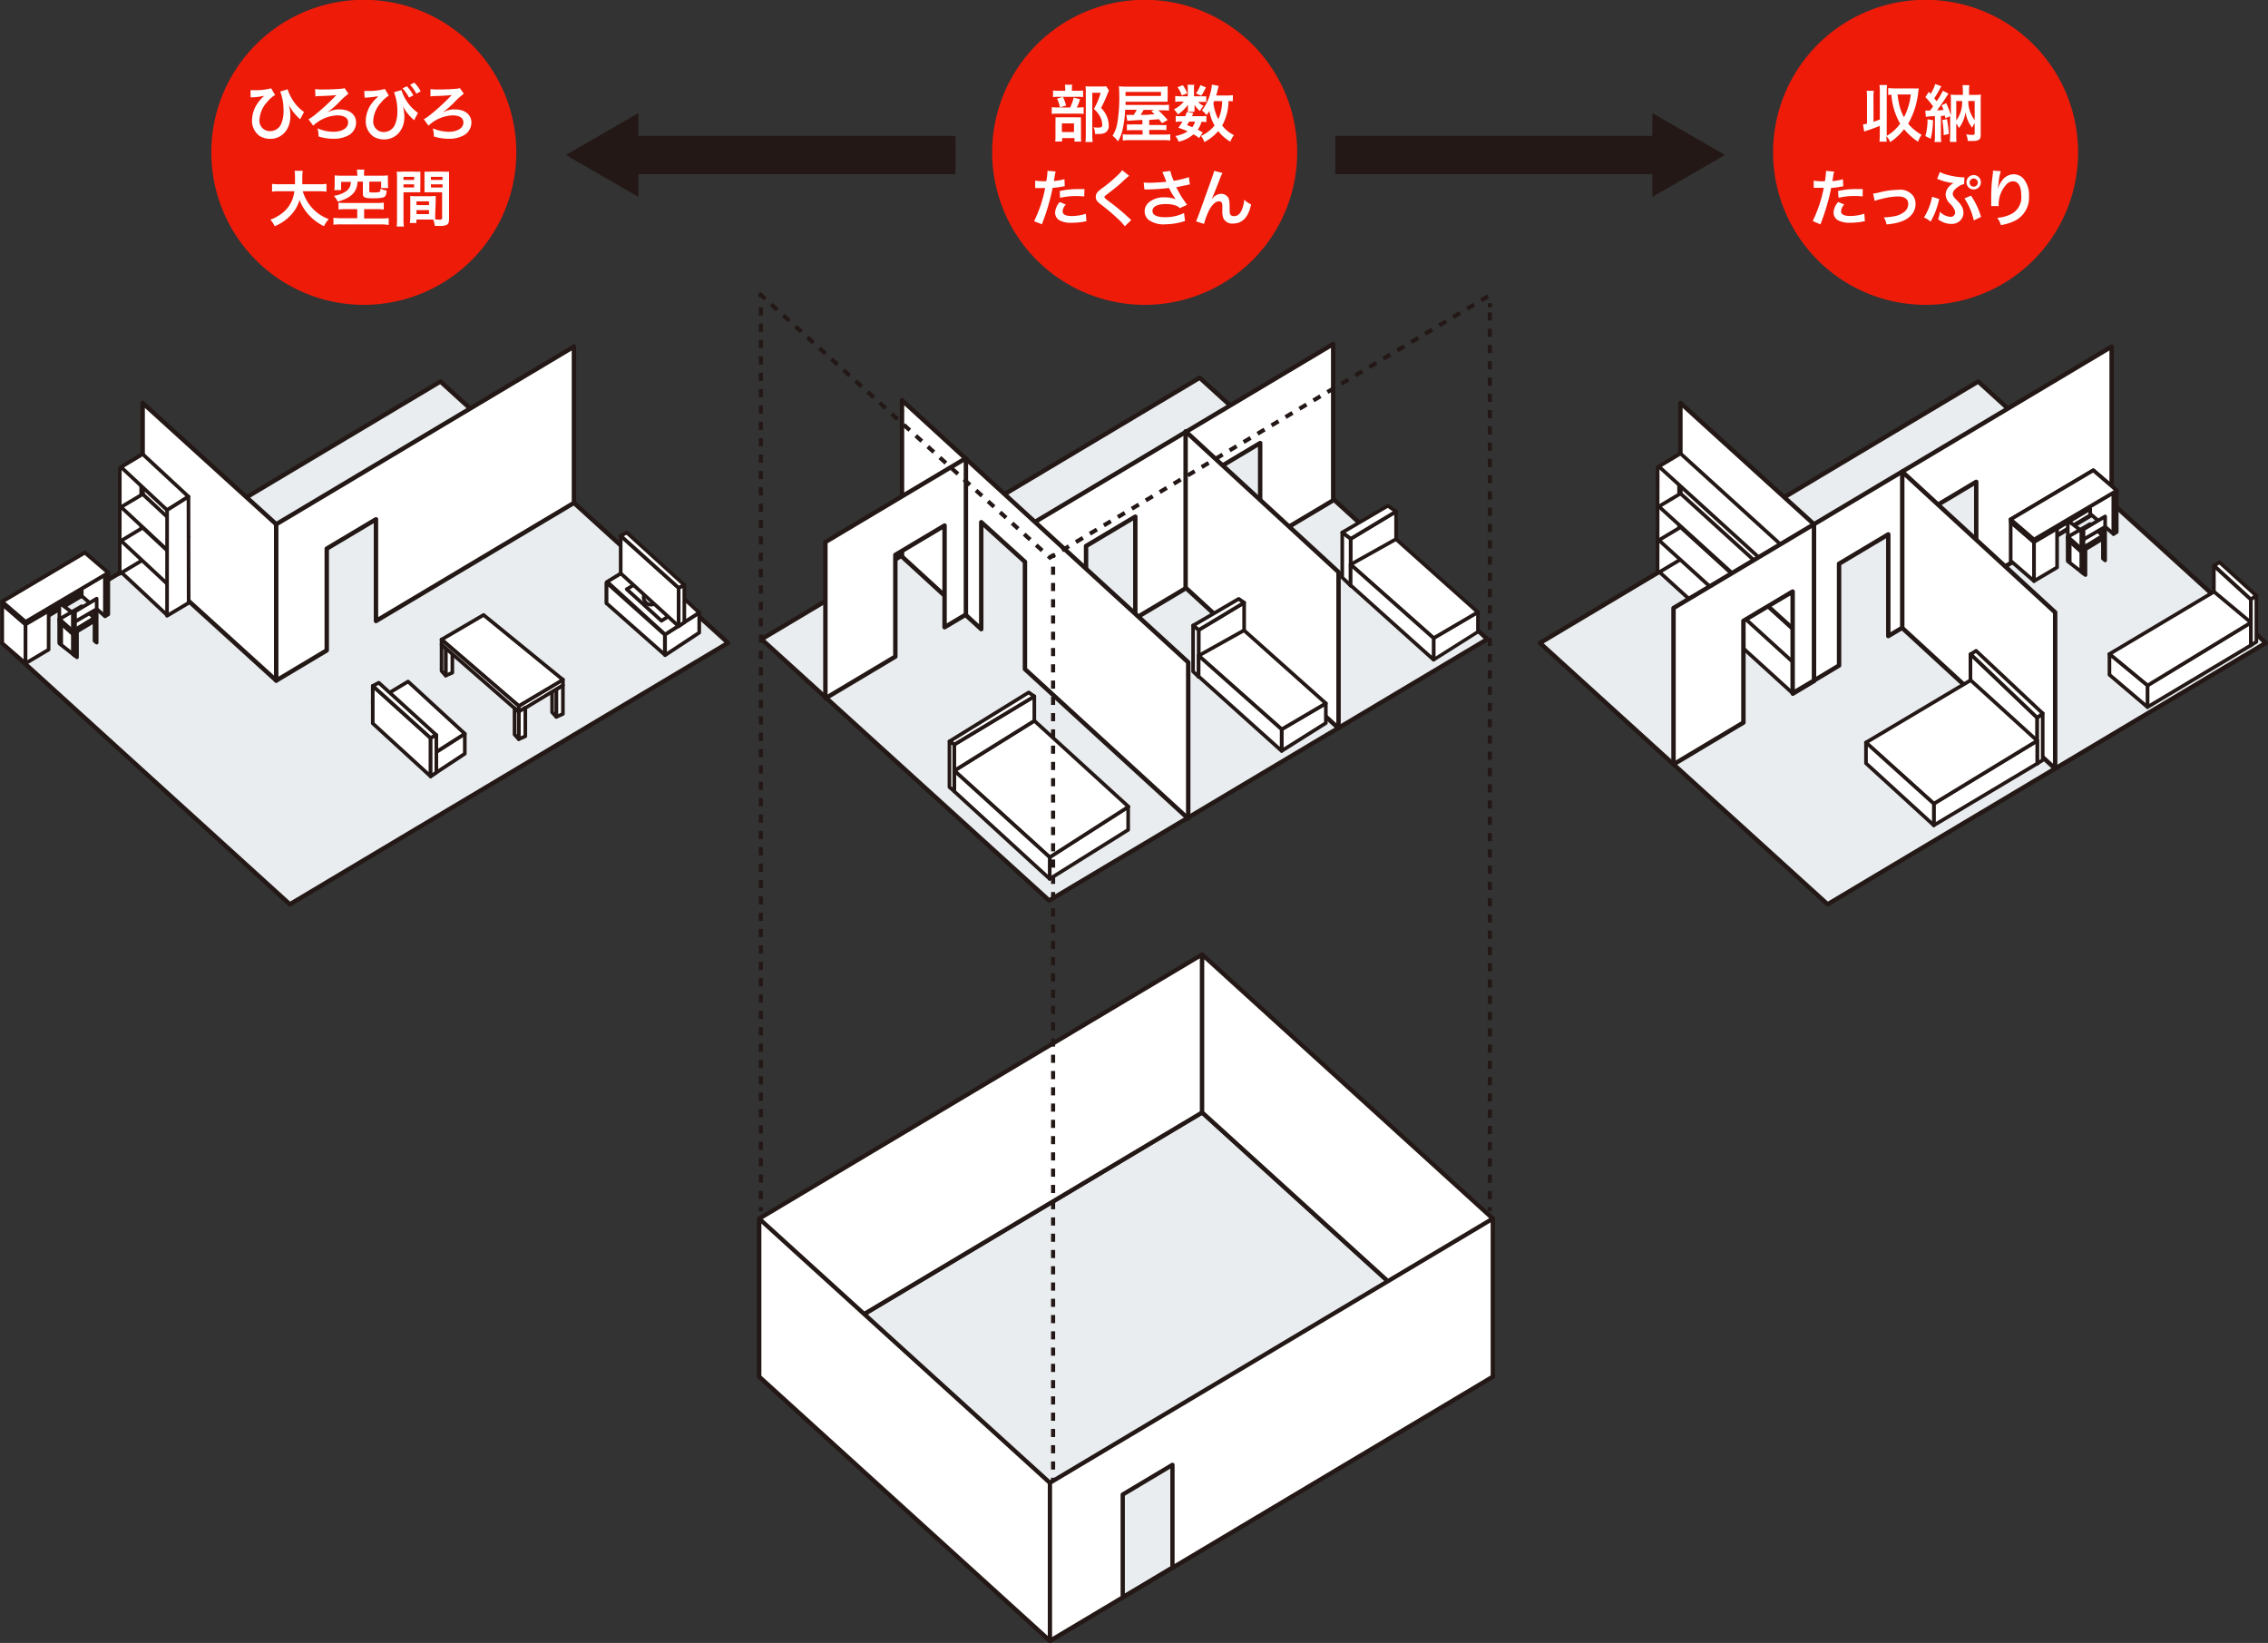 <svg id="レイヤー_1" data-name="レイヤー 1" xmlns="http://www.w3.org/2000/svg" viewBox="0 0 487.95 353.46"><rect x="0" y="0" width="487.95" height="353.46" fill="#333333" stroke="none"/><defs><style>.cls-1{fill:#e9edf0;}.cls-10,.cls-11,.cls-12,.cls-13,.cls-15,.cls-2,.cls-4,.cls-5,.cls-6,.cls-7,.cls-8,.cls-9{fill:none;stroke:#231815;}.cls-12,.cls-13,.cls-2,.cls-4,.cls-5,.cls-6{stroke-linecap:round;stroke-linejoin:round;}.cls-2{stroke-width:0.95px;}.cls-3{fill:#fff;}.cls-4{stroke-width:0.78px;}.cls-5{stroke-width:0.73px;}.cls-6{stroke-width:0.92px;}.cls-10,.cls-11,.cls-15,.cls-7,.cls-8,.cls-9{stroke-miterlimit:10;}.cls-10,.cls-11,.cls-7,.cls-8,.cls-9{stroke-width:0.88px;}.cls-7{stroke-dasharray:1.75 1.75;}.cls-9{stroke-dasharray:1.76 1.76;}.cls-10{stroke-dasharray:1.75 1.75;}.cls-11{stroke-dasharray:1.75 1.75;}.cls-12{stroke-width:0.95px;}.cls-13{stroke-width:0.78px;}.cls-14{fill:#ee1b09;}.cls-15{stroke-width:8.23px;}.cls-16{fill:#231815;}</style></defs><polygon class="cls-1" points="320 137.74 258.11 81.52 163.84 137.76 225.72 193.98 320 137.74"/><polygon class="cls-2" points="320 137.5 258.11 81.27 163.84 137.52 225.72 193.73 320 137.5"/><polygon class="cls-3" points="222.78 112.22 222.78 145.84 233.66 139.36 233.66 117.47 244.26 111.15 244.26 133.03 260.53 123.32 260.53 101.63 271.12 95.31 271.12 117.01 286.83 107.64 286.83 74.01 222.78 112.22"/><polygon class="cls-2" points="222.78 112.22 222.78 145.84 233.66 139.36 233.66 117.47 244.26 111.15 244.26 133.03 260.53 123.32 260.53 101.63 271.12 95.31 271.12 117.01 286.83 107.64 286.83 74.01 222.78 112.22"/><polygon class="cls-3" points="225.83 184.41 242.72 173.58 242.72 178.53 225.83 189.08 225.83 184.41"/><polygon class="cls-4" points="225.83 184.41 242.72 173.58 242.72 178.53 225.83 189.08 225.83 184.41"/><polygon class="cls-3" points="205.31 165.81 222.54 155.07 242.79 173.55 225.83 184.43 205.31 165.81"/><polygon class="cls-4" points="205.31 165.81 222.54 155.07 242.79 173.55 225.83 184.43 205.31 165.81"/><polygon class="cls-3" points="205.32 165.81 225.84 184.43 225.84 189.08 205.32 170.27 205.32 165.81"/><polygon class="cls-4" points="205.32 165.81 225.84 184.43 225.84 189.08 205.32 170.27 205.32 165.81"/><polygon class="cls-3" points="205.31 160.18 222.53 149.81 222.53 155.07 205.31 165.8 205.31 160.18"/><polygon class="cls-4" points="205.31 160.18 222.53 149.81 222.53 155.07 205.31 165.8 205.31 160.18"/><polygon class="cls-3" points="204.28 159.49 221.32 148.97 222.53 149.81 205.31 160.18 204.28 159.49"/><polygon class="cls-4" points="204.28 159.49 221.32 148.97 222.53 149.81 205.31 160.18 204.28 159.49"/><polygon class="cls-3" points="204.27 159.49 205.31 160.18 205.31 170.23 204.27 169.34 204.27 159.49"/><polygon class="cls-4" points="204.27 159.49 205.31 160.18 205.31 170.23 204.27 169.34 204.27 159.49"/><polygon class="cls-3" points="287.98 156.69 255.08 126.43 255.08 92.8 287.98 123.08 287.98 156.69"/><polygon class="cls-2" points="287.98 156.69 255.08 126.43 255.08 92.8 287.98 123.08 287.98 156.69"/><polygon class="cls-3" points="194.06 86.11 194.06 119.74 211.11 135.36 211.11 112.34 220.51 120.86 220.51 143.95 255.64 176.12 255.64 142.49 194.06 86.11"/><polygon class="cls-2" points="194.06 86.11 194.06 119.74 211.11 135.36 211.11 112.34 220.51 120.86 220.51 143.95 255.64 176.12 255.64 142.49 194.06 86.11"/><polygon class="cls-3" points="177.58 116.61 177.58 150.24 192.63 141.26 192.63 119.37 203.22 113.06 203.22 134.94 207.81 132.21 207.81 98.58 177.58 116.61"/><polygon class="cls-2" points="177.58 116.61 177.58 150.24 192.63 141.26 192.63 119.37 203.22 113.06 203.22 134.94 207.81 132.21 207.81 98.58 177.58 116.61"/><polygon class="cls-3" points="257.88 135.54 267.67 129.65 267.67 139.54 257.87 145.62 257.88 135.54"/><polygon class="cls-4" points="257.88 135.54 267.67 129.65 267.67 139.54 257.87 145.62 257.88 135.54"/><polygon class="cls-3" points="256.69 134.58 266.5 128.84 267.67 129.65 257.88 135.54 256.69 134.58"/><polygon class="cls-4" points="256.69 134.58 266.5 128.84 267.67 129.65 257.88 135.54 256.69 134.58"/><polygon class="cls-3" points="256.69 134.58 257.88 135.54 257.88 145.6 256.69 144.47 256.69 134.58"/><polygon class="cls-4" points="256.69 134.58 257.88 135.54 257.88 145.6 256.69 144.47 256.69 134.58"/><polygon class="cls-3" points="275.74 156.88 285.25 151.32 285.25 155.56 275.74 161.55 275.74 156.88"/><polygon class="cls-4" points="275.74 156.88 285.25 151.32 285.25 155.56 275.74 161.55 275.74 156.88"/><polygon class="cls-3" points="257.87 141.07 267.65 135.61 285.25 151.32 275.74 156.91 257.87 141.07"/><polygon class="cls-4" points="257.87 141.07 267.65 135.61 285.25 151.32 275.74 156.91 257.87 141.07"/><polygon class="cls-3" points="257.88 141.06 275.74 156.91 275.74 161.55 257.88 145.52 257.88 141.06"/><polygon class="cls-4" points="257.88 141.06 275.74 156.91 275.74 161.55 257.88 145.52 257.88 141.06"/><polygon class="cls-3" points="290.58 115.93 300.36 110.04 300.36 119.93 290.56 125.99 290.58 115.93"/><polygon class="cls-4" points="290.58 115.93 300.36 110.04 300.36 119.93 290.56 125.99 290.58 115.93"/><polygon class="cls-3" points="288.78 114.56 298.59 108.81 300.36 110.03 290.58 115.92 288.78 114.56"/><polygon class="cls-4" points="288.78 114.56 298.59 108.81 300.36 110.03 290.58 115.92 288.78 114.56"/><polygon class="cls-3" points="288.78 114.56 290.58 115.93 290.58 125.98 288.78 124.24 288.78 114.56"/><polygon class="cls-4" points="288.78 114.56 290.58 115.93 290.58 125.98 288.78 124.24 288.78 114.56"/><polygon class="cls-3" points="308.44 137.29 317.95 131.69 317.95 135.93 308.44 141.94 308.44 137.29"/><polygon class="cls-5" points="308.44 137.29 317.95 131.69 317.95 135.93 308.44 141.94 308.44 137.29"/><polygon class="cls-3" points="290.56 121.46 300.34 115.99 317.95 131.71 308.43 137.29 290.56 121.46"/><polygon class="cls-4" points="290.56 121.46 300.34 115.99 317.95 131.71 308.43 137.29 290.56 121.46"/><polygon class="cls-3" points="290.58 121.45 308.44 137.29 308.44 141.94 290.58 125.91 290.58 121.45"/><polygon class="cls-4" points="290.58 121.45 308.44 137.29 308.44 141.94 290.58 125.91 290.58 121.45"/><polygon class="cls-1" points="321.19 296.16 258.64 239.33 163.35 296.18 225.89 352.99 321.19 296.16"/><polygon class="cls-6" points="321.19 296.16 258.64 239.33 163.35 296.18 225.89 352.99 321.19 296.16"/><polygon class="cls-3" points="258.64 239.33 163.36 296.15 163.36 262.17 258.64 205.34 258.64 239.33"/><polygon class="cls-6" points="258.64 239.33 163.36 296.15 163.36 262.17 258.64 205.34 258.64 239.33"/><polygon class="cls-3" points="225.89 353 163.35 296.18 163.35 262.19 225.89 319.02 225.89 353"/><polygon class="cls-6" points="225.89 353 163.35 296.18 163.35 262.19 225.89 319.02 225.89 353"/><polygon class="cls-3" points="321.17 296.14 258.63 239.32 258.63 205.34 321.17 262.17 321.17 296.14"/><polygon class="cls-6" points="321.17 296.14 258.63 239.32 258.63 205.34 321.17 262.17 321.17 296.14"/><path class="cls-3" d="M225.89,319v34l95.28-56.83v-34Zm26.36,18.26-10.7,6.39V321.53l10.7-6.39Z"/><path class="cls-6" d="M225.89,319v34l95.28-56.83v-34Zm26.36,18.26-10.7,6.39V321.53l10.7-6.39Z"/><polyline class="cls-7" points="163.35 63.14 225.89 119.95 321.19 63.12"/><line class="cls-8" x1="163.69" y1="260.59" x2="163.69" y2="259.71"/><line class="cls-9" x1="163.69" y1="257.95" x2="163.69" y2="64.9"/><line class="cls-8" x1="163.69" y1="64.02" x2="163.69" y2="63.14"/><line class="cls-8" x1="226.57" y1="318.79" x2="226.57" y2="317.92"/><line class="cls-10" x1="226.57" y1="316.16" x2="226.57" y2="120.87"/><line class="cls-8" x1="226.57" y1="120" x2="226.57" y2="119.12"/><line class="cls-8" x1="320.53" y1="260.59" x2="320.53" y2="259.71"/><line class="cls-11" x1="320.53" y1="257.97" x2="320.53" y2="66.98"/><line class="cls-8" x1="320.53" y1="66.11" x2="320.53" y2="65.23"/><polygon class="cls-1" points="487.48 138.31 425.6 82.08 331.32 138.33 393.2 194.55 487.48 138.31"/><polygon class="cls-12" points="487.48 138.31 425.6 82.08 331.32 138.33 393.2 194.55 487.48 138.31"/><polygon class="cls-3" points="390.27 146.41 361.53 120.3 361.53 86.68 390.27 112.78 390.27 146.41"/><polygon class="cls-12" points="390.27 146.41 361.53 120.3 361.53 86.68 390.27 112.78 390.27 146.41"/><polygon class="cls-3" points="390.27 112.78 390.27 146.41 395.67 143.17 395.67 121.28 406.26 114.96 406.26 136.84 414.59 131.88 414.59 109.98 425.18 103.66 425.18 125.57 454.31 108.19 454.31 74.57 390.27 112.78"/><polygon class="cls-12" points="390.27 112.78 390.27 146.41 395.67 143.17 395.67 121.28 406.26 114.96 406.26 136.84 414.59 131.88 414.59 109.98 425.18 103.66 425.18 125.57 454.31 108.19 454.31 74.57 390.27 112.78"/><polygon class="cls-3" points="442.16 165.37 409.26 135.1 409.26 101.48 442.16 131.74 442.16 165.37"/><polygon class="cls-12" points="442.16 165.37 409.26 135.1 409.26 101.48 442.16 131.74 442.16 165.37"/><polygon class="cls-3" points="423.93 140.72 438.3 154.41 438.3 164.27 423.94 150.39 423.93 140.72"/><polygon class="cls-13" points="423.93 140.72 438.3 154.41 438.3 164.27 423.94 150.39 423.93 140.72"/><polygon class="cls-3" points="438.3 154.41 439.48 153.48 439.48 163.53 438.3 164.27 438.3 154.41"/><polygon class="cls-13" points="438.3 154.41 439.48 153.48 439.48 163.53 438.3 164.27 438.3 154.41"/><polygon class="cls-3" points="438.3 154.41 439.48 153.48 425.15 140.01 423.98 140.74 438.3 154.41"/><polygon class="cls-13" points="438.3 154.41 439.48 153.48 425.15 140.01 423.98 140.74 438.3 154.41"/><polygon class="cls-3" points="452.43 111.42 452.91 111.87 452.91 120.57 452.43 120.16 452.43 111.42"/><polygon class="cls-13" points="452.43 111.42 452.91 111.87 452.91 120.57 452.43 120.16 452.43 111.42"/><polygon class="cls-3" points="444.88 112 448.68 114.86 448.68 123.72 444.88 120.75 444.88 112"/><polygon class="cls-13" points="444.88 112 448.68 114.86 448.68 123.72 444.88 120.75 444.88 112"/><polygon class="cls-3" points="437.61 116.66 455.41 106.11 455.42 105.54 437.61 116.06 437.61 116.66"/><polygon class="cls-13" points="437.61 116.66 455.41 106.11 455.42 105.54 437.61 116.06 437.61 116.66"/><polygon class="cls-3" points="432.59 120.65 432.59 112.31 437.61 116.63 437.61 125.01 432.59 120.65"/><polygon class="cls-13" points="432.59 120.65 432.59 112.31 437.61 116.63 437.61 125.01 432.59 120.65"/><polygon class="cls-3" points="449.7 110.53 449.7 102.19 454.71 106.49 454.71 114.89 449.7 110.53"/><polygon class="cls-13" points="449.7 110.53 449.7 102.19 454.71 106.49 454.71 114.89 449.7 110.53"/><polygon class="cls-3" points="454.71 114.88 455.41 114.47 455.41 106.11 454.71 106.49 454.71 114.88"/><polygon class="cls-13" points="454.71 114.88 455.41 114.47 455.41 106.11 454.71 106.49 454.71 114.88"/><polygon class="cls-3" points="432.59 111.74 450.36 101.19 455.42 105.54 437.61 116.06 432.59 111.74"/><polygon class="cls-13" points="432.59 111.74 450.36 101.19 455.42 105.54 437.61 116.06 432.59 111.74"/><polygon class="cls-3" points="432.59 112.3 432.59 111.74 437.61 116.06 437.61 116.66 432.59 112.3"/><polygon class="cls-13" points="432.59 112.3 432.59 111.74 437.61 116.06 437.61 116.66 432.59 112.3"/><polygon class="cls-3" points="432.59 111.74 450.36 101.19 455.42 105.54 437.61 116.06 432.59 111.74"/><polygon class="cls-13" points="432.59 111.74 450.36 101.19 455.42 105.54 437.61 116.06 432.59 111.74"/><polygon class="cls-3" points="432.59 111.74 450.36 101.19 455.42 105.54 437.61 116.06 432.59 111.74"/><polygon class="cls-13" points="432.59 111.74 450.36 101.19 455.42 105.54 437.61 116.06 432.59 111.74"/><polygon class="cls-3" points="437.61 125.01 442.57 122.07 442.57 113.71 437.61 116.63 437.61 125.01"/><polygon class="cls-13" points="437.61 125.01 442.57 122.07 442.57 113.71 437.61 116.63 437.61 125.01"/><polygon class="cls-3" points="444.87 115.51 449.66 112.74 452.43 115.27 447.77 118.1 444.87 115.51"/><polygon class="cls-13" points="444.87 115.51 449.66 112.74 452.43 115.27 447.77 118.1 444.87 115.51"/><polygon class="cls-3" points="447.76 118.1 452.43 115.27 452.43 115.88 447.77 118.72 447.76 118.1"/><polygon class="cls-13" points="447.76 118.1 452.43 115.27 452.43 115.88 447.77 118.72 447.76 118.1"/><polygon class="cls-3" points="447.76 118.1 444.91 115.55 444.91 116.16 447.77 118.72 447.76 118.1"/><polygon class="cls-13" points="447.76 118.1 444.91 115.55 444.91 116.16 447.77 118.72 447.76 118.1"/><polygon class="cls-3" points="447.78 114.25 448.26 114.71 448.26 123.4 447.78 123 447.78 114.25"/><polygon class="cls-13" points="447.78 114.25 448.26 114.71 448.26 123.4 447.78 123 447.78 114.25"/><polygon class="cls-3" points="452.91 111.1 448.26 113.87 448.26 116.05 452.91 113.34 452.91 111.1"/><polygon class="cls-13" points="452.91 111.1 448.26 113.87 448.26 116.05 452.91 113.34 452.91 111.1"/><polygon class="cls-3" points="444.91 115.58 445.29 115.9 445.29 120.77 444.91 120.44 444.91 115.58"/><polygon class="cls-13" points="444.91 115.58 445.29 115.9 445.29 120.77 444.91 120.44 444.91 115.58"/><polygon class="cls-3" points="416.04 172.89 438.3 159.36 438.3 164.27 416.04 177.56 416.04 172.89"/><polygon class="cls-13" points="416.04 172.89 438.3 159.36 438.3 164.27 416.04 177.56 416.04 172.89"/><polygon class="cls-3" points="401.44 159.76 423.98 146.34 438.3 159.36 416.04 172.91 401.44 159.76"/><polygon class="cls-13" points="401.44 159.76 423.98 146.34 438.3 159.36 416.04 172.91 401.44 159.76"/><polygon class="cls-3" points="401.46 159.75 416.06 172.91 416.06 177.56 401.46 164.21 401.46 159.75"/><polygon class="cls-13" points="401.46 159.75 416.06 172.91 416.06 177.56 401.46 164.21 401.46 159.75"/><polygon class="cls-3" points="476.3 121.69 484.28 128.96 484.28 138.82 476.32 131.35 476.3 121.69"/><polygon class="cls-13" points="476.3 121.69 484.28 128.96 484.28 138.82 476.32 131.35 476.3 121.69"/><polygon class="cls-3" points="484.28 128.97 485.44 128.16 477.52 120.96 476.34 121.69 484.28 128.97"/><polygon class="cls-13" points="484.28 128.97 485.44 128.16 477.52 120.96 476.34 121.69 484.28 128.97"/><polygon class="cls-3" points="462.02 147.45 484.28 133.93 484.28 138.82 462.02 152.12 462.02 147.45"/><polygon class="cls-13" points="462.02 147.45 484.28 133.93 484.28 138.82 462.02 152.12 462.02 147.45"/><polygon class="cls-3" points="453.81 140.72 476.34 127.3 484.28 133.93 462.02 147.48 453.81 140.72"/><polygon class="cls-13" points="453.81 140.72 476.34 127.3 484.28 133.93 462.02 147.48 453.81 140.72"/><polygon class="cls-3" points="453.84 140.71 462.02 147.48 462.02 152.12 453.84 145.17 453.84 140.71"/><polygon class="cls-13" points="453.84 140.71 462.02 147.48 462.02 152.12 453.84 145.17 453.84 140.71"/><polygon class="cls-3" points="356.9 122.95 361.56 120.17 390.31 146.3 385.72 149.18 356.9 122.95"/><polygon class="cls-13" points="356.9 122.95 361.56 120.17 390.31 146.3 385.72 149.18 356.9 122.95"/><polygon class="cls-3" points="356.62 123.31 361.27 120.54 361.23 97.69 356.64 100.56 356.62 123.31"/><polygon class="cls-13" points="356.62 123.31 361.27 120.54 361.23 97.69 356.64 100.56 356.62 123.31"/><polygon class="cls-3" points="356.9 100.36 361.56 97.57 390.31 123.69 385.72 126.57 356.9 100.36"/><polygon class="cls-13" points="356.9 100.36 361.56 97.57 390.31 123.69 385.72 126.57 356.9 100.36"/><polygon class="cls-3" points="356.9 108.96 361.56 106.18 390.31 132.3 385.72 135.17 356.9 108.96"/><polygon class="cls-13" points="356.9 108.96 361.56 106.18 390.31 132.3 385.72 135.17 356.9 108.96"/><polygon class="cls-3" points="356.9 116.21 361.56 113.42 390.31 139.54 385.72 142.42 356.9 116.21"/><polygon class="cls-13" points="356.9 116.21 361.56 113.42 390.31 139.54 385.72 142.42 356.9 116.21"/><polygon class="cls-3" points="385.71 149.33 390.36 146.55 390.31 123.69 385.72 126.57 385.71 149.33"/><polygon class="cls-13" points="385.71 149.33 390.36 146.55 390.31 123.69 385.72 126.57 385.71 149.33"/><polygon class="cls-3" points="360.05 130.81 360.05 164.44 375.09 155.45 375.09 133.57 385.68 127.26 385.68 149.13 390.27 146.41 390.27 112.78 360.05 130.81"/><polygon class="cls-12" points="360.05 130.81 360.05 164.44 375.09 155.45 375.09 133.57 385.68 127.26 385.68 149.13 390.27 146.41 390.27 112.78 360.05 130.81"/><polygon class="cls-3" points="484.27 128.97 485.44 128.16 485.45 138.09 484.28 138.82 484.27 128.97"/><polygon class="cls-13" points="484.27 128.97 485.44 128.16 485.45 138.09 484.28 138.82 484.27 128.97"/><polygon class="cls-1" points="156.64 138.31 94.76 82.08 0.48 138.33 62.36 194.55 156.64 138.31"/><polygon class="cls-12" points="156.64 138.31 94.76 82.08 0.48 138.33 62.36 194.55 156.64 138.31"/><polygon class="cls-3" points="59.43 146.41 30.69 120.3 30.69 86.68 59.43 112.78 59.43 146.41"/><polygon class="cls-12" points="59.43 146.41 30.69 120.3 30.69 86.68 59.43 112.78 59.43 146.41"/><polygon class="cls-3" points="59.43 112.78 59.43 146.41 70.3 139.92 70.3 118.03 80.89 111.72 80.89 133.6 123.48 108.19 123.48 74.57 59.43 112.78"/><polygon class="cls-12" points="59.43 112.78 59.43 146.41 70.3 139.92 70.3 118.03 80.89 111.72 80.89 133.6 123.48 108.19 123.48 74.57 59.43 112.78"/><polygon class="cls-3" points="119.68 148.34 121.11 147.41 121.11 153.59 119.68 154.24 119.68 148.34"/><polygon class="cls-13" points="119.68 148.34 121.11 147.41 121.11 153.59 119.68 154.24 119.68 148.34"/><polygon class="cls-3" points="118.78 147.55 119.68 148.35 119.68 154.22 118.78 153.23 118.78 147.55"/><polygon class="cls-13" points="118.78 147.55 119.68 148.35 119.68 154.22 118.78 153.23 118.78 147.55"/><polygon class="cls-3" points="95.89 139.46 97.32 138.53 97.32 144.72 95.89 145.35 95.89 139.46"/><polygon class="cls-13" points="95.89 139.46 97.32 138.53 97.32 144.72 95.89 145.35 95.89 139.46"/><polygon class="cls-3" points="95 138.68 95.89 139.49 95.89 145.34 95 144.36 95 138.68"/><polygon class="cls-13" points="95 138.68 95.89 139.49 95.89 145.34 95 144.36 95 138.68"/><polygon class="cls-3" points="111.61 151.87 121.11 146.17 121.11 147.41 111.61 153.16 111.61 151.87"/><polygon class="cls-13" points="111.61 151.87 121.11 146.17 121.11 147.41 111.61 153.16 111.61 151.87"/><polygon class="cls-3" points="94.99 137.6 104.04 132.3 121.11 146.24 111.61 151.89 94.99 137.6"/><polygon class="cls-13" points="94.99 137.6 104.04 132.3 121.11 146.24 111.61 151.89 94.99 137.6"/><polygon class="cls-3" points="95 137.59 111.61 151.89 111.61 153.16 95 138.68 95 137.59"/><polygon class="cls-13" points="95 137.59 111.61 151.89 111.61 153.16 95 138.68 95 137.59"/><polygon class="cls-3" points="111.6 153.13 113.02 152.22 113.02 158.4 111.6 159.02 111.6 153.13"/><polygon class="cls-13" points="111.6 153.13 113.02 152.22 113.02 158.4 111.6 159.02 111.6 153.13"/><polygon class="cls-3" points="110.7 152.35 111.61 153.16 111.61 159.02 110.7 158.03 110.7 152.35"/><polygon class="cls-13" points="110.7 152.35 111.61 153.16 111.61 159.02 110.7 158.03 110.7 152.35"/><polygon class="cls-3" points="92.65 162.55 100 157.85 100 162.16 92.65 167 92.65 162.55"/><polygon class="cls-13" points="92.65 162.55 100 157.85 100 162.16 92.65 167 92.65 162.55"/><polygon class="cls-3" points="80.18 151.21 87.79 146.62 100 157.85 92.65 162.55 80.18 151.21"/><polygon class="cls-13" points="80.18 151.21 87.79 146.62 100 157.85 92.65 162.55 80.18 151.21"/><polygon class="cls-3" points="80.2 147.56 92.65 158.78 92.65 167.03 80.2 155.63 80.2 147.56"/><polygon class="cls-13" points="80.2 147.56 92.65 158.78 92.65 167.03 80.2 155.63 80.2 147.56"/><polygon class="cls-3" points="80.2 147.56 92.65 158.78 93.86 158.13 81.5 146.88 80.2 147.56"/><polygon class="cls-13" points="80.2 147.56 92.65 158.78 93.86 158.13 81.5 146.88 80.2 147.56"/><polygon class="cls-3" points="93.88 158.13 92.65 158.78 92.65 167.03 93.88 166.19 93.88 158.13"/><polygon class="cls-13" points="93.88 158.13 92.65 158.78 92.65 167.03 93.88 166.19 93.88 158.13"/><polygon class="cls-3" points="143.09 136.5 150.44 131.8 150.44 136.11 143.09 140.96 143.09 136.5"/><polygon class="cls-13" points="143.09 136.5 150.44 131.8 150.44 136.11 143.09 140.96 143.09 136.5"/><polygon class="cls-3" points="130.5 125.35 137.85 120.65 137.85 124.95 130.5 129.8 130.5 125.35"/><polygon class="cls-13" points="130.5 125.35 137.85 120.65 137.85 124.95 130.5 129.8 130.5 125.35"/><polygon class="cls-3" points="130.5 125.35 143.03 136.56 143.03 140.87 130.5 129.8 130.5 125.35"/><polygon class="cls-13" points="130.5 125.35 143.03 136.56 143.03 140.87 130.5 129.8 130.5 125.35"/><polygon class="cls-3" points="130.63 125.16 138.24 120.57 150.44 131.8 143.09 136.5 130.63 125.16"/><polygon class="cls-13" points="130.63 125.16 138.24 120.57 150.44 131.8 143.09 136.5 130.63 125.16"/><polygon class="cls-3" points="134.83 126.76 139.4 124.02 146.72 130.75 142.31 133.56 134.83 126.76"/><polygon class="cls-13" points="134.83 126.76 139.4 124.02 146.72 130.75 142.31 133.56 134.83 126.76"/><polygon class="cls-3" points="26.05 123.08 30.7 120.31 40.55 129.45 35.95 132.33 26.05 123.08"/><polygon class="cls-13" points="26.05 123.08 30.7 120.31 40.55 129.45 35.95 132.33 26.05 123.08"/><polygon class="cls-3" points="25.76 123.44 30.41 120.65 30.36 97.82 25.78 100.69 25.76 123.44"/><polygon class="cls-13" points="25.76 123.44 30.41 120.65 30.36 97.82 25.78 100.69 25.76 123.44"/><polygon class="cls-3" points="20.33 129.11 20.8 129.56 20.8 138.26 20.33 137.86 20.33 129.11"/><polygon class="cls-13" points="20.33 129.11 20.8 129.56 20.8 138.26 20.33 137.86 20.33 129.11"/><polygon class="cls-3" points="12.77 129.69 16.57 132.56 16.57 141.42 12.77 138.44 12.77 129.69"/><polygon class="cls-13" points="12.77 129.69 16.57 132.56 16.57 141.42 12.77 138.44 12.77 129.69"/><path class="cls-3" d="M141.62,128.51a1.57,1.57,0,1,1-1.57-1.56,1.57,1.57,0,0,1,1.57,1.56"/><path class="cls-13" d="M141.62,128.51a1.57,1.57,0,1,1-1.57-1.56A1.57,1.57,0,0,1,141.62,128.51Z"/><polygon class="cls-3" points="133.54 115.26 146.01 126.47 146.01 134.73 133.54 123.34 133.54 115.26"/><polygon class="cls-13" points="133.54 115.26 146.01 126.47 146.01 134.73 133.54 123.34 133.54 115.26"/><polygon class="cls-3" points="26.05 100.49 30.7 97.7 40.55 106.85 35.95 109.74 26.05 100.49"/><polygon class="cls-13" points="26.05 100.49 30.7 97.7 40.55 106.85 35.95 109.74 26.05 100.49"/><polygon class="cls-3" points="26.05 109.08 30.7 106.31 40.55 115.45 35.95 118.33 26.05 109.08"/><polygon class="cls-13" points="26.05 109.08 30.7 106.31 40.55 115.45 35.95 118.33 26.05 109.08"/><polygon class="cls-3" points="26.05 116.34 30.7 113.54 40.55 122.7 35.95 125.58 26.05 116.34"/><polygon class="cls-13" points="26.05 116.34 30.7 113.54 40.55 122.7 35.95 125.58 26.05 116.34"/><polygon class="cls-3" points="35.94 132.48 40.59 129.7 40.55 106.85 35.95 109.74 35.94 132.48"/><polygon class="cls-13" points="35.94 132.48 40.59 129.7 40.55 106.85 35.95 109.74 35.94 132.48"/><polygon class="cls-3" points="5.5 134.36 23.3 123.81 23.3 123.23 5.5 133.76 5.5 134.36"/><polygon class="cls-13" points="5.5 134.36 23.3 123.81 23.3 123.23 5.5 133.76 5.5 134.36"/><polygon class="cls-3" points="0.48 138.35 0.48 130 5.5 134.33 5.5 142.71 0.48 138.35"/><polygon class="cls-13" points="0.48 138.35 0.48 130 5.5 134.33 5.5 142.71 0.48 138.35"/><polygon class="cls-3" points="17.59 128.22 17.59 119.88 22.6 124.2 22.6 132.58 17.59 128.22"/><polygon class="cls-13" points="17.59 128.22 17.59 119.88 22.6 124.2 22.6 132.58 17.59 128.22"/><polygon class="cls-3" points="22.6 132.58 23.3 132.17 23.3 123.81 22.6 124.21 22.6 132.58"/><polygon class="cls-13" points="22.6 132.58 23.3 132.17 23.3 123.81 22.6 124.21 22.6 132.58"/><polygon class="cls-3" points="0.48 129.44 18.25 118.9 23.3 123.23 5.5 133.76 0.48 129.44"/><polygon class="cls-13" points="0.48 129.44 18.25 118.9 23.3 123.23 5.5 133.76 0.48 129.44"/><polygon class="cls-3" points="0.48 130 0.48 129.44 5.5 133.76 5.5 134.36 0.48 130"/><polygon class="cls-13" points="0.48 130 0.48 129.44 5.5 133.76 5.5 134.36 0.48 130"/><polygon class="cls-3" points="0.48 129.44 18.25 118.9 23.3 123.23 5.5 133.76 0.48 129.44"/><polygon class="cls-13" points="0.48 129.44 18.25 118.9 23.3 123.23 5.5 133.76 0.48 129.44"/><polygon class="cls-3" points="0.48 129.44 18.25 118.9 23.3 123.23 5.5 133.76 0.48 129.44"/><polygon class="cls-13" points="0.48 129.44 18.25 118.9 23.3 123.23 5.5 133.76 0.48 129.44"/><polygon class="cls-3" points="5.5 142.71 10.46 139.76 10.47 131.41 5.5 134.33 5.5 142.71"/><polygon class="cls-13" points="5.5 142.71 10.46 139.76 10.47 131.41 5.5 134.33 5.5 142.71"/><polygon class="cls-3" points="12.76 133.21 17.55 130.43 20.32 132.96 15.66 135.8 12.76 133.21"/><polygon class="cls-13" points="12.76 133.21 17.55 130.43 20.32 132.96 15.66 135.8 12.76 133.21"/><polygon class="cls-3" points="15.66 135.8 20.32 132.96 20.32 133.59 15.66 136.41 15.66 135.8"/><polygon class="cls-13" points="15.66 135.8 20.32 132.96 20.32 133.59 15.66 136.41 15.66 135.8"/><polygon class="cls-3" points="15.66 135.8 12.79 133.24 12.8 133.86 15.66 136.41 15.66 135.8"/><polygon class="cls-13" points="15.66 135.8 12.79 133.24 12.8 133.86 15.66 136.41 15.66 135.8"/><polygon class="cls-3" points="15.67 131.95 16.14 132.4 16.14 141.1 15.67 140.7 15.67 131.95"/><polygon class="cls-13" points="15.67 131.95 16.14 132.4 16.14 141.1 15.67 140.7 15.67 131.95"/><polygon class="cls-3" points="20.8 128.79 16.14 131.57 16.14 133.75 20.8 131.04 20.8 128.79"/><polygon class="cls-13" points="20.8 128.79 16.14 131.57 16.14 133.75 20.8 131.04 20.8 128.79"/><polygon class="cls-3" points="12.79 133.27 13.17 133.59 13.17 138.46 12.79 138.13 12.79 133.27"/><polygon class="cls-13" points="12.79 133.27 13.17 133.59 13.17 138.46 12.79 138.13 12.79 133.27"/><polygon class="cls-3" points="147.23 125.83 146.01 126.47 146.01 134.73 147.23 133.89 147.23 125.83"/><polygon class="cls-13" points="147.23 125.83 146.01 126.47 146.01 134.73 147.23 133.89 147.23 125.83"/><polygon class="cls-3" points="133.54 115.26 146.01 126.47 147.21 125.83 134.85 114.58 133.54 115.26"/><polygon class="cls-13" points="133.54 115.26 146.01 126.47 147.21 125.83 134.85 114.58 133.54 115.26"/><path class="cls-14" d="M111.08,32.79A32.81,32.81,0,1,0,78.27,65.58,32.8,32.8,0,0,0,111.08,32.79Z"/><path class="cls-3" d="M53.9,19.4a6.15,6.15,0,0,0,.66,0A13.3,13.3,0,0,0,58.34,19l.84,1.44a6.39,6.39,0,0,0-1.64,1.43,6.23,6.23,0,0,0-1.72,3.93,2.23,2.23,0,0,0,2.28,2.41,2.59,2.59,0,0,0,2.43-1.65A7,7,0,0,0,61,23.69a11,11,0,0,0-.71-4l1.59-.48A10.19,10.19,0,0,0,63,21.58a8.82,8.82,0,0,0,2.41,2.51l-.82,1.56-.31-.27a10.18,10.18,0,0,1-1.46-1.68c-.06-.08-.27-.42-.67-1.06A8.32,8.32,0,0,1,62.47,25c0,2.84-1.81,4.87-4.32,4.87a4.31,4.31,0,0,1-2.29-.62,4,4,0,0,1-1.64-3.39,6.61,6.61,0,0,1,.91-3.19,8.52,8.52,0,0,1,1.35-1.71l.22-.22.15-.13-.37.07a14,14,0,0,1-2.16.26l-.4,0Z"/><path class="cls-3" d="M70.63,24.11a4.82,4.82,0,0,1,2.43-.57c2.16,0,3.55,1.12,3.55,2.83a3.16,3.16,0,0,1-1.55,2.7,6.46,6.46,0,0,1-3.31.78,10.44,10.44,0,0,1-3.21-.49,6.28,6.28,0,0,0-.24-1.75,9,9,0,0,0,3.38.74c1.93,0,3.22-.78,3.22-2,0-1-.88-1.53-2.36-1.53a8,8,0,0,0-5.16,2.22l-1-1.38a11.67,11.67,0,0,0,1.74-1.25,42.7,42.7,0,0,0,4-3.7l.14-.14a.57.57,0,0,0,.1-.11h-.12c-.53.08-2.15.17-3.29.2a7.24,7.24,0,0,0-1.09.08l-.06-1.58a10.41,10.41,0,0,0,1.81.09c1.29,0,2.77-.06,3.78-.16a2,2,0,0,0,.73-.14l.85,1.21a18.06,18.06,0,0,0-2.3,2.12,20.07,20.07,0,0,1-2.13,1.82l0,0Z"/><path class="cls-3" d="M78.37,19.56a6.59,6.59,0,0,0,.67,0,13.35,13.35,0,0,0,3.77-.42l.84,1.44A6.25,6.25,0,0,0,82,22.05,6.22,6.22,0,0,0,80.3,26a2.22,2.22,0,0,0,2.27,2.4A2.59,2.59,0,0,0,85,26.74a7.18,7.18,0,0,0,.49-2.89,10.86,10.86,0,0,0-.72-4l1.6-.47a9.58,9.58,0,0,0,3.55,4.91l-.83,1.58-.1-.12-.2-.17a10.62,10.62,0,0,1-2.13-2.73A8.63,8.63,0,0,1,87,25.14C87,28,85.14,30,82.63,30a4.29,4.29,0,0,1-2.29-.63A4,4,0,0,1,78.69,26a6.53,6.53,0,0,1,.92-3.2A8.46,8.46,0,0,1,81,21.1a1.42,1.42,0,0,0,.23-.2.6.6,0,0,1,.14-.15l-.2,0-.17,0a18.36,18.36,0,0,1-2.22.25l-.33,0Zm9.16-1a8.17,8.17,0,0,1,1.4,1.95L88,21a8.92,8.92,0,0,0-1.4-2Zm2.06,1.6a9.69,9.69,0,0,0-1.35-1.92l.89-.47a7.54,7.54,0,0,1,1.38,1.88Z"/><path class="cls-3" d="M95.44,24.11a4.8,4.8,0,0,1,2.43-.57c2.15,0,3.55,1.12,3.55,2.83a3.15,3.15,0,0,1-1.56,2.7,6.43,6.43,0,0,1-3.31.78,10.43,10.43,0,0,1-3.2-.49,6.28,6.28,0,0,0-.24-1.75,9,9,0,0,0,3.38.74c1.92,0,3.21-.78,3.21-2,0-1-.87-1.53-2.35-1.53a8,8,0,0,0-5.16,2.22l-1-1.38a12.22,12.22,0,0,0,1.74-1.25,44,44,0,0,0,4-3.7l.14-.14a.57.57,0,0,0,.1-.11H97c-.53.08-2.15.17-3.29.2a7.41,7.41,0,0,0-1.1.08l0-1.58a10.33,10.33,0,0,0,1.81.09c1.29,0,2.77-.06,3.78-.16a2.06,2.06,0,0,0,.73-.14l.85,1.21a18.06,18.06,0,0,0-2.3,2.12,20.07,20.07,0,0,1-2.13,1.82l0,0Z"/><path class="cls-3" d="M65.14,41.14a9.08,9.08,0,0,0,5.58,6,5.65,5.65,0,0,0-1,1.53,10.79,10.79,0,0,1-3.28-2.43,10,10,0,0,1-2-3.22,8.05,8.05,0,0,1-2.16,3.56,10,10,0,0,1-3.18,2.09,5.41,5.41,0,0,0-.93-1.4,9.37,9.37,0,0,0,2.15-1.13,6.75,6.75,0,0,0,3-5H60.19a9.6,9.6,0,0,0-1.66.1V39.55a10.18,10.18,0,0,0,1.68.09h3.26c0-.66,0-.87,0-1.57a8,8,0,0,0-.09-1.32h1.76a9.94,9.94,0,0,0-.1,1.55c0,.55,0,.85,0,1.34h3.52a10.8,10.8,0,0,0,1.68-.09v1.69a11.33,11.33,0,0,0-1.67-.1Z"/><path class="cls-3" d="M74.36,45a10.15,10.15,0,0,0-1.53.08V43.59a10.26,10.26,0,0,0,1.4.08H81a13.22,13.22,0,0,0,1.57-.08v1.49A10.89,10.89,0,0,0,81,45H78.34v2H82a13,13,0,0,0,1.63-.08v1.48A12.54,12.54,0,0,0,82,48.27H73.39a12.68,12.68,0,0,0-1.65.08V46.87c.29,0,1.08.08,1.65.08h3.47V45Zm2.49-7.66a3.93,3.93,0,0,0-.08-.86H78.4a4.19,4.19,0,0,0-.08.86v.46H82a12.41,12.41,0,0,0,1.46-.07,8.56,8.56,0,0,0,0,1v.73a6.07,6.07,0,0,0,.07,1H82V39.08H79.45v2c0,.26.1.31.52.32.09,0,.25,0,.48,0h.07a4.34,4.34,0,0,0,1.1-.1c.17-.06.23-.24.23-.71A5.07,5.07,0,0,0,83.2,41c-.08.8-.2,1.13-.49,1.34s-.89.32-2.5.32c-1.78,0-2.14-.17-2.14-1.05V39.08H76.91A3.87,3.87,0,0,1,76,41.61a5.29,5.29,0,0,1-1.87,1.26,13.8,13.8,0,0,1-1.46.51,4.47,4.47,0,0,0-.85-1.25,6.12,6.12,0,0,0,2.66-1,2.33,2.33,0,0,0,1-2H73.39v1.77H71.91A6.21,6.21,0,0,0,72,39.78V38.73a7.05,7.05,0,0,0,0-1,12.29,12.29,0,0,0,1.46.07h3.46Z"/><path class="cls-3" d="M86.81,47.1a12,12,0,0,0,.08,1.63H85.34a12.39,12.39,0,0,0,.08-1.65V38.41a14.33,14.33,0,0,0-.06-1.49,12.2,12.2,0,0,0,1.37,0h2.36a11.28,11.28,0,0,0,1.35,0c0,.42,0,.72,0,1.23v2a11.71,11.71,0,0,0,0,1.21c-.34,0-.76,0-1.22,0H86.81Zm0-8.39H89.1v-.66H86.81Zm0,1.62H89.1v-.67H86.81Zm6.82,5.72c0,.5,0,.81,0,1.15.29,0,.77.07,1,.07s.49-.09.49-.36V41.36H92.56c-.47,0-.9,0-1.23,0,0-.39,0-.64,0-1.21v-2c0-.45,0-.82,0-1.23a11.58,11.58,0,0,0,1.36,0h2.55a12,12,0,0,0,1.37,0c0,.48,0,.81,0,1.47V47.1c0,.79-.16,1.14-.64,1.34a4,4,0,0,1-1.5.16c-.19,0-.24,0-.92,0a5,5,0,0,0-.35-1.37H89.59v.74H88.18a9.7,9.7,0,0,0,.09-1.33V43.35c0-.46,0-.84,0-1.2a10.81,10.81,0,0,0,1.24.06h3a10.38,10.38,0,0,0,1.23-.06c0,.35,0,.68,0,1.2Zm-4-1.93H92.3v-.8H89.59Zm0,1.94H92.3V45.2H89.59Zm3.1-7.35h2.48v-.66H92.69Zm0,1.62h2.48v-.67H92.69Z"/><path class="cls-14" d="M279.08,32.79a32.81,32.81,0,1,0-32.8,32.79A32.79,32.79,0,0,0,279.08,32.79Z"/><path class="cls-3" d="M232,23.12a6,6,0,0,0,1.14-.07v1.46a6.58,6.58,0,0,0-1.07-.06h-4.46a9.39,9.39,0,0,0-1.33.06V23.05a8.83,8.83,0,0,0,1.34.07h2.62A10.76,10.76,0,0,0,231,21l1.37.35a11.56,11.56,0,0,1-.7,1.82Zm-.19-3.59a6.26,6.26,0,0,0,1.21-.07V20.9a5.1,5.1,0,0,0-1.11-.07h-4.26a5.39,5.39,0,0,0-1.09.07V19.46a6.49,6.49,0,0,0,1.26.07h1.36v-.37a4.8,4.8,0,0,0-.08-.93h1.58a5.94,5.94,0,0,0-.06.93v.37Zm-3.35,10.92h-1.43a10.84,10.84,0,0,0,.05-1.25V26.32a10,10,0,0,0,0-1.09,9.93,9.93,0,0,0,1.06,0h3.43a6.57,6.57,0,0,0,1,0,9,9,0,0,0,0,1v3.23a6.49,6.49,0,0,0,.06,1h-1.46v-.76h-2.6Zm.21-9.61a9.09,9.09,0,0,1,.7,1.86l-1.32.4a8,8,0,0,0-.63-1.86Zm-.21,7.57h2.61V26.54h-2.61Zm10.13-8.95a5.43,5.43,0,0,0-.26.59,26.85,26.85,0,0,1-1.44,3.16,6,6,0,0,1,1.28,1.93,5,5,0,0,1,.37,1.84,1.61,1.61,0,0,1-.94,1.66,3.44,3.44,0,0,1-1.36.18,5.57,5.57,0,0,1-.66,0,3.22,3.22,0,0,0-.31-1.45,5.33,5.33,0,0,0,1,.08c.66,0,.87-.14.87-.57a3.88,3.88,0,0,0-.42-1.71,5.54,5.54,0,0,0-1.38-1.73,14.64,14.64,0,0,0,1.46-3.48H235V29a9.93,9.93,0,0,0,.09,1.55h-1.56a13.11,13.11,0,0,0,.08-1.51V19.67a10,10,0,0,0-.06-1.11,9.08,9.08,0,0,0,1.09.05h2.3a5.45,5.45,0,0,0,1.05-.06Z"/><path class="cls-3" d="M245.78,25.8l-1.05.05c-1.37.08-2,.12-2.2.16l-.2-1.29a4.16,4.16,0,0,0,.58,0h1a7.43,7.43,0,0,0,.64-1.1h-2.48a22.13,22.13,0,0,1-.45,3.79,9.11,9.11,0,0,1-1.08,3,6.15,6.15,0,0,0-1.18-1.21,7.16,7.16,0,0,0,1-2.6,32.88,32.88,0,0,0,.44-6.53,12.13,12.13,0,0,0-.08-1.51,12.83,12.83,0,0,0,1.74.08h7.3a11.13,11.13,0,0,0,1.46-.07,9,9,0,0,0,0,1.06v1.25a6.94,6.94,0,0,0,0,1c-.49,0-.86,0-1.42,0h-7.64l0,.7h7.79a11.27,11.27,0,0,0,1.55-.06v1.28a10.69,10.69,0,0,0-1.41-.06h-.87a28,28,0,0,1,2,2.07l-1.21.69-.68-.85-2.08.16v1.09h2.38a8.92,8.92,0,0,0,1.32,0V28a13.07,13.07,0,0,0-1.34-.05h-2.36v1h2.92a9.45,9.45,0,0,0,1.61-.07v1.35a11.2,11.2,0,0,0-1.77-.08h-6.78a12,12,0,0,0-1.67.08V28.88a9.19,9.19,0,0,0,1.54.07h2.72V28h-2a13.22,13.22,0,0,0-1.37.05V26.76a10.54,10.54,0,0,0,1.38,0h1.95Zm4-5.16v-.86h-7.63v.86Zm-3.73,3a10.92,10.92,0,0,1-.66,1.07c1.07,0,1.75,0,2-.07l1-.07c-.24-.24-.36-.35-.7-.64l.61-.29Z"/><path class="cls-3" d="M258.67,20.71a5.6,5.6,0,0,0,.85,0v1.22a7.82,7.82,0,0,0-.85,0h-.89a3.39,3.39,0,0,0,1.17.85,4.45,4.45,0,0,0-.77,1.09A4.64,4.64,0,0,1,257,22.53c0,.28,0,.44,0,.55v.48a2,2,0,0,0,0,.49h-1.42a3.42,3.42,0,0,0,0-.44V23.1a4.93,4.93,0,0,1,0-.57,7.73,7.73,0,0,1-2.17,2.09,4.49,4.49,0,0,0-.86-1.1,5.35,5.35,0,0,0,2.12-1.67h-.71a6.57,6.57,0,0,0-1.11.07V20.64a5.72,5.72,0,0,0,1.12.07h1.58V19.14a3.81,3.81,0,0,0-.07-.9h1.45a5.27,5.27,0,0,0-.05.88v1.59Zm-.68,9a6.38,6.38,0,0,0-1.23-.81,7.06,7.06,0,0,1-3.18,1.58,5.58,5.58,0,0,0-.69-1.22,7.27,7.27,0,0,0,2.63-1c-.66-.29-1-.44-2-.78a11.05,11.05,0,0,0,.87-1.32H254a6,6,0,0,0-1.05.07V24.94A5.91,5.91,0,0,0,254,25h1a9.5,9.5,0,0,0,.35-.94l1.38.27c-.12.33-.17.42-.28.67h2.1a5,5,0,0,0,1-.06v1.34a5.36,5.36,0,0,0-1.07-.07,5,5,0,0,1-.8,1.7,8.45,8.45,0,0,1,1.08.6Zm-3.51-11.38a6.58,6.58,0,0,1,.94,1.76l-1.17.44a6.7,6.7,0,0,0-.9-1.77Zm1.36,7.84c-.19.32-.23.39-.46.75.55.2.73.26,1.13.44a3.41,3.41,0,0,0,.59-1.19Zm3.6-7.37a10.49,10.49,0,0,1-1,1.79l-1.13-.5a6.67,6.67,0,0,0,.95-1.78Zm5.79,3a6.51,6.51,0,0,0-.93-.05A10.87,10.87,0,0,1,262.94,27a7,7,0,0,0,2.53,2.07,6.24,6.24,0,0,0-.77,1.41,9,9,0,0,1-2.6-2.28,10.11,10.11,0,0,1-3,2.37,4,4,0,0,0-.71-1.32,8.39,8.39,0,0,0,1.05-.58A8.07,8.07,0,0,0,261.31,27a9,9,0,0,1-1.12-3.12c-.24.37-.33.51-.61.88a4.85,4.85,0,0,0-1-1A9.8,9.8,0,0,0,260.41,20a8.81,8.81,0,0,0,.32-1.8l1.47.29a7,7,0,0,0-.19.73c-.08.35-.2.8-.35,1.32H264a7.44,7.44,0,0,0,1.25-.07Zm-4-.05c-.11.24-.11.24-.18.41a10.47,10.47,0,0,0,1.07,3.5,9.86,9.86,0,0,0,.82-3.91Z"/><path class="cls-3" d="M222.71,38.86a10.55,10.55,0,0,0,1.78.12l.62,0a15.83,15.83,0,0,0,.25-2,1.25,1.25,0,0,0,0-.24l1.76.16a8.4,8.4,0,0,0-.25,1.28c-.07.37-.08.45-.13.76a11.56,11.56,0,0,0,2.27-.4l.07,1.52-.43.07a18.09,18.09,0,0,1-2.18.28c-.15.82-.48,2.23-.83,3.44a43,43,0,0,1-1.49,4.4l-1.67-.65a28.3,28.3,0,0,0,2.38-7.15h-2.15Zm6.6,5.15a2.23,2.23,0,0,0-.69,1.47c0,.67.66,1,2,1a10.16,10.16,0,0,0,3-.49l.12,1.63c-.24,0-.35,0-.65.1a16.72,16.72,0,0,1-2.48.21,5.39,5.39,0,0,1-2.67-.53,1.93,1.93,0,0,1-.94-1.64,3.76,3.76,0,0,1,1-2.3Zm3.95-1.74a15.35,15.35,0,0,0-1.68-.09,14,14,0,0,0-3.51.39L228,41.1a17.55,17.55,0,0,1,4-.42h1.32Z"/><path class="cls-3" d="M242.93,37.82a21.07,21.07,0,0,0-1.64,1.46c-.67.63-1.61,1.37-3.16,2.56-.41.3-.51.41-.51.55s0,.23,1.2,1.11A45.45,45.45,0,0,1,243,47a3.25,3.25,0,0,0,.38.34L242,48.68a12.63,12.63,0,0,0-1.72-1.82A43,43,0,0,0,236.87,44c-.88-.68-1.12-1-1.12-1.65a1.53,1.53,0,0,1,.44-1.08,7.7,7.7,0,0,1,1.17-.95,30.88,30.88,0,0,0,3.07-2.59,6.42,6.42,0,0,0,1-1.11Z"/><path class="cls-3" d="M246.06,39.26a9.71,9.71,0,0,0,1.29.06c1,0,2.76-.12,3.59-.22-.23-.59-.8-2-.87-2.1l1.72-.23a11.33,11.33,0,0,0,.73,2.13,19.94,19.94,0,0,0,3.26-.79L256,39.7c-.34,0-.49.09-.94.18-.2,0-.85.19-2,.4.47.89.78,1.45.91,1.69.36.61,1,1.47,1.41,2.1l-1.54.7a2.39,2.39,0,0,0-.92-.57,6.65,6.65,0,0,0-2.1-.3c-1.81,0-2.87.54-2.87,1.48s1,1.35,2.79,1.35a9.14,9.14,0,0,0,4-.9l.22,1.71a13.89,13.89,0,0,1-4.22.71,5.46,5.46,0,0,1-3.69-1,2.45,2.45,0,0,1-.79-1.79,2.59,2.59,0,0,1,1-2,5.08,5.08,0,0,1,3.39-1,6.33,6.33,0,0,1,2.3.4,14.06,14.06,0,0,1-1.44-2.42,44.23,44.23,0,0,1-4.72.32l-.58,0Z"/><path class="cls-3" d="M260.76,42.78l.25-.29a2.47,2.47,0,0,1,1.71-.79,1.79,1.79,0,0,1,1.49.76c.27.43.34.9.34,2.43,0,1,.05,1.22.29,1.42a1.08,1.08,0,0,0,.7.19c.71,0,1.28-.49,1.66-1.42a8.43,8.43,0,0,0,.51-2.12,4.07,4.07,0,0,0,1.46,1c-.57,2.75-1.87,4.13-3.88,4.13a2.08,2.08,0,0,1-2.09-1.15,4,4,0,0,1-.22-1.48v-.13c0-.48,0-.8,0-.93a1.77,1.77,0,0,0-.11-.78.65.65,0,0,0-.6-.31c-.71,0-1.46.66-2.11,1.86a15.68,15.68,0,0,0-1.12,3l-1.71-.55c.18-.39.3-.71.73-1.86,3.06-8.5,3.06-8.5,3.15-9l1.8.45a12.21,12.21,0,0,0-.66,1.53c-.75,1.94-1.34,3.39-1.63,4Z"/><path class="cls-14" d="M447.09,32.79a32.81,32.81,0,1,0-32.81,32.79A32.8,32.8,0,0,0,447.09,32.79Z"/><path class="cls-3" d="M403.08,26.21c.55-.2.72-.25,1.36-.5V19.82a11.12,11.12,0,0,0-.08-1.53H406a10.85,10.85,0,0,0-.08,1.53v9.4a8.65,8.65,0,0,0,1.43-1,10.74,10.74,0,0,0,1.46-1.61,14.39,14.39,0,0,1-1.88-6.23,3.91,3.91,0,0,0-.69.06v-1.5a11.15,11.15,0,0,0,1.4.08h4.09a9.47,9.47,0,0,0,1.07,0c0,.16,0,.16-.07.48a17.46,17.46,0,0,1-2.19,7.12A10.78,10.78,0,0,0,413.41,29a7.18,7.18,0,0,0-.76,1.49,14.32,14.32,0,0,1-3-2.7,11.8,11.8,0,0,1-3,2.78,3.43,3.43,0,0,0-.79-1.26c0,.49,0,.77.08,1.16h-1.59a11.41,11.41,0,0,0,.08-1.53V27.08c-.75.3-1.68.66-2.73,1-.28.09-.34.12-.62.23l-.27-1.53a8.16,8.16,0,0,0,.87-.19V21.06a11.12,11.12,0,0,0-.08-1.53h1.55a9.45,9.45,0,0,0-.08,1.53Zm5.17-5.88a19.09,19.09,0,0,0,.39,2.3,9.71,9.71,0,0,0,1,2.59,14.09,14.09,0,0,0,1.46-4.89Z"/><path class="cls-3" d="M414.22,23.78a3.87,3.87,0,0,0,.62,0h.4a9.6,9.6,0,0,0,.66-.89,15.25,15.25,0,0,0-1.66-2l.73-1.13.39.42a7.83,7.83,0,0,0,1-2.1l1.31.48a3.46,3.46,0,0,0-.28.49,20.84,20.84,0,0,1-1.24,2.1,3.32,3.32,0,0,0,.21.27l.3.36A14.48,14.48,0,0,0,418,19.52l1.21.63c-.11.18-.21.3-.46.69-.45.74-1.56,2.3-2,2.91.39,0,.86-.05,1.39-.09a7.71,7.71,0,0,0-.41-1l1-.48a20.51,20.51,0,0,1,1,2.65V21.75a12.81,12.81,0,0,0-.05-1.4,10,10,0,0,0,1.21.06h1.41v-.88a9.1,9.1,0,0,0-.08-1.21h1.48a7.64,7.64,0,0,0-.07,1.22v.87H425a9,9,0,0,0,1.2-.06,9.47,9.47,0,0,0-.06,1.41v7.15c0,.76-.14,1.08-.56,1.25a3.33,3.33,0,0,1-1.42.16,7.31,7.31,0,0,1-.8,0,3.89,3.89,0,0,0-.36-1.42,8.47,8.47,0,0,0,1.31.12c.4,0,.53-.08.53-.33V26.48a5.7,5.7,0,0,0-.53,1,6.87,6.87,0,0,1-.91-1.5,7.89,7.89,0,0,1-.53-1.86,7.31,7.31,0,0,1-.57,2,6.45,6.45,0,0,1-.84,1.43,6.09,6.09,0,0,0-.58-1v2.55a12.55,12.55,0,0,0,.05,1.42h-1.42c0-.44.06-.87.06-1.53V25l-1,.44c-.08-.29-.1-.34-.15-.57l-.84.09v4.19a8.86,8.86,0,0,0,.08,1.4h-1.45a9,9,0,0,0,.08-1.4V25a10,10,0,0,0-1.95.15Zm1.66,2.07a17.74,17.74,0,0,1-.49,4l-1.16-.57a11.83,11.83,0,0,0,.46-3.62Zm3-.23a24.51,24.51,0,0,1,.4,3.2l-1.11.26a17.86,17.86,0,0,0-.3-3.24Zm2,.31a6.59,6.59,0,0,0,1.26-4.2h-1.26Zm2.59-4.2a6.53,6.53,0,0,0,.56,2.72,6,6,0,0,0,.81,1.38v-4.1Z"/><path class="cls-3" d="M390.2,38.86A10.55,10.55,0,0,0,392,39c.16,0,.31,0,.61,0a15.83,15.83,0,0,0,.25-2s0-.13,0-.24l1.76.16a6.73,6.73,0,0,0-.26,1.28c-.06.37-.08.45-.13.76a11.42,11.42,0,0,0,2.27-.4l.07,1.52-.43.07a17.84,17.84,0,0,1-2.18.28c-.14.82-.47,2.23-.82,3.44a45.63,45.63,0,0,1-1.49,4.4L390,47.55a28.7,28.7,0,0,0,2.38-7.15h-2.16ZM396.79,44a2.23,2.23,0,0,0-.69,1.47c0,.67.67,1,2,1a10.09,10.09,0,0,0,3-.49l.12,1.63c-.24,0-.34,0-.65.1a16.6,16.6,0,0,1-2.47.21,5.37,5.37,0,0,1-2.67-.53,1.94,1.94,0,0,1-.95-1.64,3.73,3.73,0,0,1,1-2.3Zm3.95-1.74a15.3,15.3,0,0,0-1.67-.09,14,14,0,0,0-3.51.39l-.12-1.47a17.44,17.44,0,0,1,4-.42h1.32Z"/><path class="cls-3" d="M403,41.64a7.38,7.38,0,0,0,1.38-.26,18.66,18.66,0,0,1,4.11-.55,3.42,3.42,0,0,1,3.14,1.35,3,3,0,0,1,.49,1.72c0,1.76-1.25,3.2-3.37,3.86a13,13,0,0,1-2.88.51,4.19,4.19,0,0,0-.57-1.52h.2a11.83,11.83,0,0,0,1.89-.2,4.79,4.79,0,0,0,2.22-.9,2.15,2.15,0,0,0,.94-1.79c0-1-.77-1.6-2.18-1.6a15.07,15.07,0,0,0-3.5.52,8.11,8.11,0,0,0-1.54.45Z"/><path class="cls-3" d="M417.23,42.82a.88.88,0,0,1-.06.18c0,.06-.05.19-.1.4a16,16,0,0,1-1.71,4.28,5.05,5.05,0,0,0-1.42-.89,13,13,0,0,0,1.74-4.46Zm5.34-3.22a3.18,3.18,0,0,0-1.13.48c-.85.55-1.32,1.1-1.32,1.6a1.28,1.28,0,0,0,.13.49c.13.25.18.32,1,1.17a4.84,4.84,0,0,1,.92,1.26,3,3,0,0,1,.26,1.17,2.41,2.41,0,0,1-.85,1.82,2.64,2.64,0,0,1-1.81.58,4.6,4.6,0,0,1-2.79-1,6.68,6.68,0,0,0,.37-1.62,3.57,3.57,0,0,0,2.29,1.1.94.94,0,0,0,1-.92,1.68,1.68,0,0,0-.21-.74,4.8,4.8,0,0,0-.83-1.12,2.82,2.82,0,0,1-1-2,2.59,2.59,0,0,1,.73-1.73,4.08,4.08,0,0,1,1-.79l-.18,0-.26,0a11.36,11.36,0,0,1-2.67-.71l-.46-.16.59-1.47a8.25,8.25,0,0,0,1.77.65,15.28,15.28,0,0,0,3.24.49h.27Zm1.48,2.49a16,16,0,0,1,2.16,4.58l-1.56.75a13.8,13.8,0,0,0-2-4.73Zm2.13-2.9a1.55,1.55,0,1,1-1.55-1.53A1.55,1.55,0,0,1,426.18,39.19Zm-2.42,0a.88.88,0,1,0,1.75,0,.88.88,0,0,0-1.75,0Z"/><path class="cls-3" d="M430.46,36.83a12.56,12.56,0,0,0-.48,2.56c-.09.56-.14,1-.17,1.33h0a1.77,1.77,0,0,0,.08-.29,5.17,5.17,0,0,1,.84-1.58,3.15,3.15,0,0,1,2.52-1.36,2.79,2.79,0,0,1,2.28,1.2,5.57,5.57,0,0,1,1,3.53,5.57,5.57,0,0,1-3.44,5.46,11.25,11.25,0,0,1-2.6.75,5,5,0,0,0-.79-1.57,8,8,0,0,0,2.92-.76A4.05,4.05,0,0,0,434.86,42c0-1.91-.64-3-1.78-3a2,2,0,0,0-1.43.7A6.36,6.36,0,0,0,430,44.05v.28l-1.6,0a.71.71,0,0,0,0-.17v-.26c0-.38,0-1.36,0-1.63,0-1.08.08-2.55.18-3.47l.2-1.65a2.57,2.57,0,0,0,0-.45Z"/><line class="cls-15" x1="205.57" y1="33.35" x2="134.71" y2="33.35"/><polygon class="cls-16" points="137.35 24.33 121.74 33.34 137.35 42.36 137.35 24.33"/><line class="cls-15" x1="287.28" y1="33.35" x2="358.14" y2="33.35"/><polygon class="cls-16" points="355.5 42.36 371.12 33.34 355.5 24.33 355.5 42.36"/></svg>